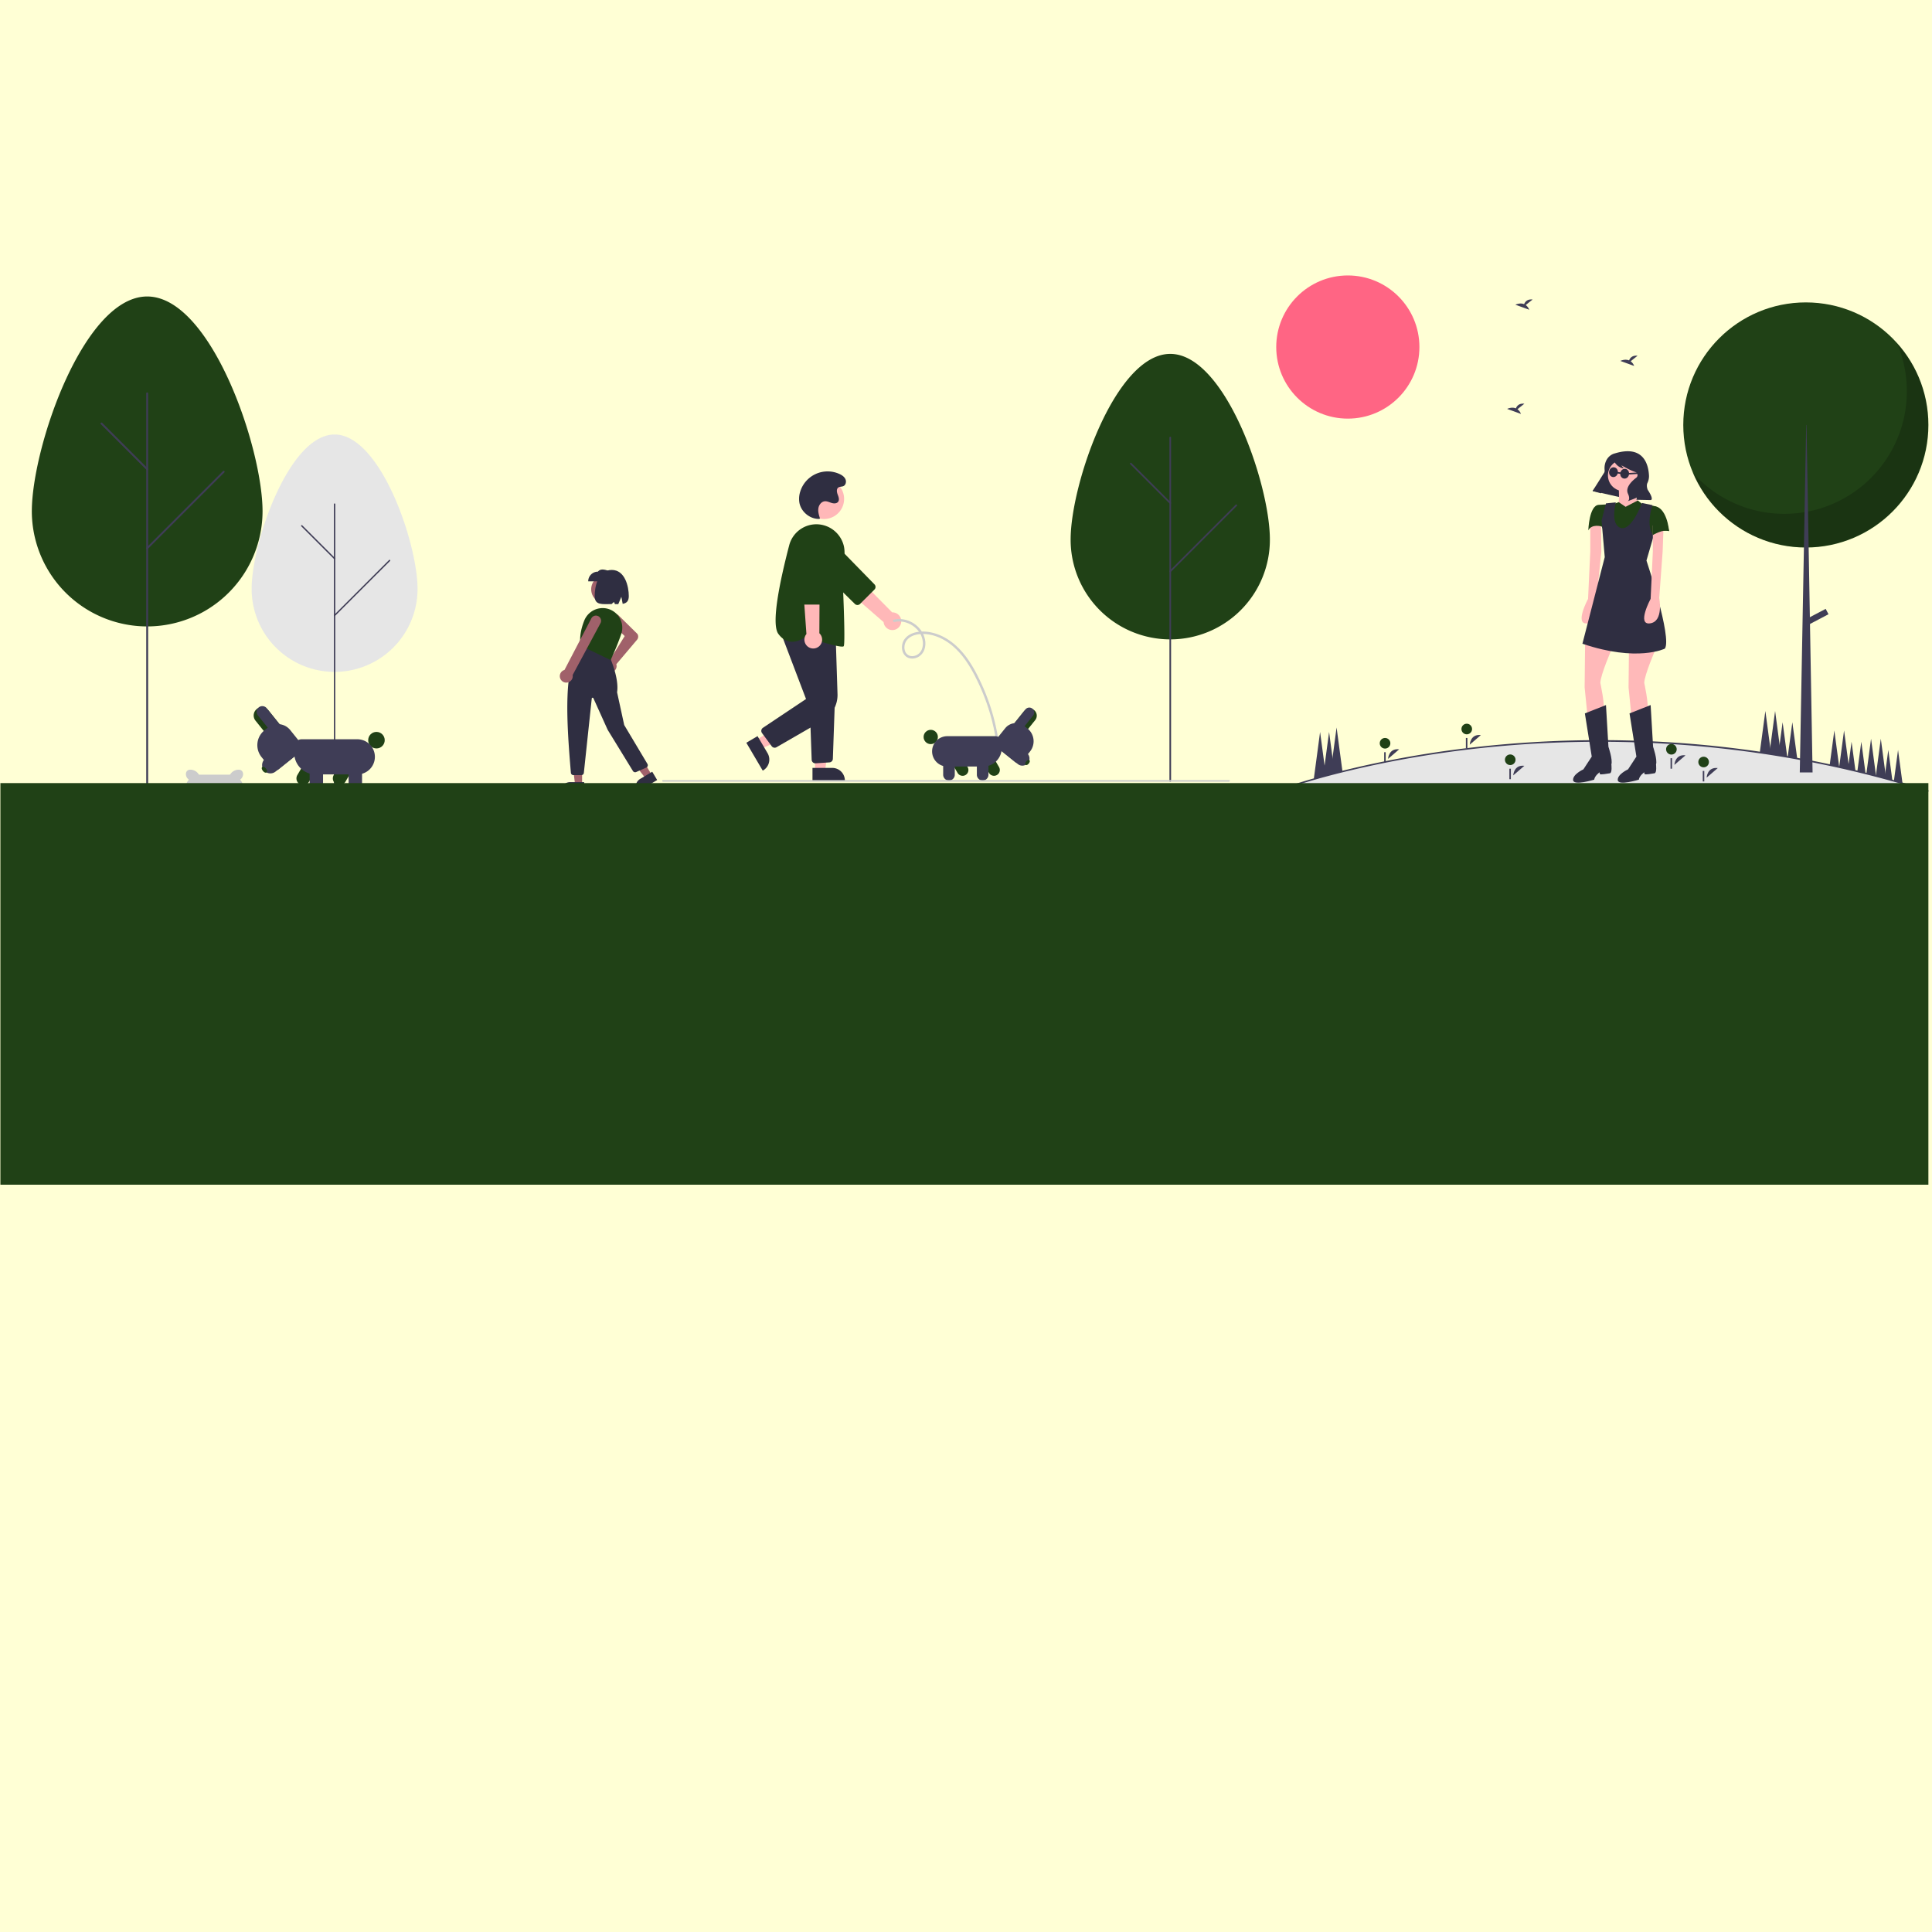 <svg xmlns="http://www.w3.org/2000/svg" xmlns:xlink="http://www.w3.org/1999/xlink" version="1.1" width="1000" height="1000" viewBox="0 0 1000 1000" xml:space="preserve">
<desc>Created with Fabric.js 3.5.0</desc>
<defs>
</defs>
<rect x="0" y="0" width="100%" height="100%" fill="#ffffd5"/>
<g transform="matrix(0.491 0 0 0.491 208.488 281.711)" id="877942">
<g style="" vector-effect="non-scaling-stroke">
		<g transform="matrix(1 0 0 1 -269.459 -87.129)">
<path style="stroke: none; stroke-width: 1; stroke-dasharray: none; stroke-linecap: butt; stroke-dashoffset: 0; stroke-linejoin: miter; stroke-miterlimit: 4; is-custom-font: none; font-file-url: none; fill: rgb(32,65,22); fill-rule: nonzero; opacity: 1;" transform=" translate(-330.541, -362.871)" d="M 208.927 415.337 c 0 -67.165 54.448 -226.546 121.614 -226.546 s 121.614 159.38 121.614 226.546 a 121.614 121.614 0 0 1 -243.227 0 Z" stroke-linecap="round"/>
</g>
		<g transform="matrix(1 0 0 1 -269.459 50.567)">
<path style="stroke: none; stroke-width: 1; stroke-dasharray: none; stroke-linecap: butt; stroke-dashoffset: 0; stroke-linejoin: miter; stroke-miterlimit: 4; is-custom-font: none; font-file-url: none; fill: rgb(63,61,86); fill-rule: nonzero; opacity: 1;" transform=" translate(-330.541, -500.567)" d="M 330.541 711.209 a 1 1 0 0 1 -1 -1 V 290.925 a 1 1 0 0 1 2 0 V 710.209 A 1 1 0 0 1 330.541 711.209 Z" stroke-linecap="round"/>
</g>
		<g transform="matrix(1 0 0 1 -293.528 -103.199)">
<path style="stroke: none; stroke-width: 1; stroke-dasharray: none; stroke-linecap: butt; stroke-dashoffset: 0; stroke-linejoin: miter; stroke-miterlimit: 4; is-custom-font: none; font-file-url: none; fill: rgb(63,61,86); fill-rule: nonzero; opacity: 1;" transform=" translate(-306.472, -346.801)" d="M 330.541 371.871 a 0.997 0.997 0 0 1 -0.707 -0.293 l -48.135 -48.134 a 1 1 0 1 1 1.414 -1.414 l 48.135 48.134 a 1 1 0 0 1 -0.707 1.707 Z" stroke-linecap="round"/>
</g>
		<g transform="matrix(1 0 0 1 -229.152 -36.107)">
<path style="stroke: none; stroke-width: 1; stroke-dasharray: none; stroke-linecap: butt; stroke-dashoffset: 0; stroke-linejoin: miter; stroke-miterlimit: 4; is-custom-font: none; font-file-url: none; fill: rgb(63,61,86); fill-rule: nonzero; opacity: 1;" transform=" translate(-370.848, -413.893)" d="M 330.541 455.201 a 1 1 0 0 1 -0.707 -1.707 l 80.61 -80.61 a 1 1 0 1 1 1.414 1.414 l -80.61 80.61 A 0.997 0.997 0 0 1 330.541 455.201 Z" stroke-linecap="round"/>
</g>
		<g transform="matrix(1 0 0 1 -71.896 9.381)">
<path style="stroke: none; stroke-width: 1; stroke-dasharray: none; stroke-linecap: butt; stroke-dashoffset: 0; stroke-linejoin: miter; stroke-miterlimit: 4; is-custom-font: none; font-file-url: none; fill: rgb(230,230,230); fill-rule: nonzero; opacity: 1;" transform=" translate(-528.104, -459.381)" d="M 440.656 497.082 c 0 -48.264 39.152 -162.791 87.448 -162.791 s 87.448 114.527 87.448 162.791 a 87.448 87.448 0 0 1 -174.896 0 Z" stroke-linecap="round"/>
</g>
		<g transform="matrix(1 0 0 1 -71.896 108.328)">
<path style="stroke: none; stroke-width: 1; stroke-dasharray: none; stroke-linecap: butt; stroke-dashoffset: 0; stroke-linejoin: miter; stroke-miterlimit: 4; is-custom-font: none; font-file-url: none; fill: rgb(63,61,86); fill-rule: nonzero; opacity: 1;" transform=" translate(-528.104, -558.328)" d="M 528.104 709.69 a 0.719 0.719 0 0 1 -0.719 -0.719 V 407.682 a 0.719 0.719 0 0 1 1.438 0 v 301.289 A 0.719 0.719 0 0 1 528.104 709.69 Z" stroke-linecap="round"/>
</g>
		<g transform="matrix(1 0 0 1 -89.202 -2.165)">
<path style="stroke: none; stroke-width: 1; stroke-dasharray: none; stroke-linecap: butt; stroke-dashoffset: 0; stroke-linejoin: miter; stroke-miterlimit: 4; is-custom-font: none; font-file-url: none; fill: rgb(63,61,86); fill-rule: nonzero; opacity: 1;" transform=" translate(-510.798, -447.835)" d="M 528.104 465.848 a 0.717 0.717 0 0 1 -0.508 -0.211 l -34.612 -34.588 a 0.719 0.719 0 0 1 1.017 -1.016 l 34.612 34.588 a 0.719 0.719 0 0 1 -0.508 1.227 Z" stroke-linecap="round"/>
</g>
		<g transform="matrix(1 0 0 1 -42.914 46.046)">
<path style="stroke: none; stroke-width: 1; stroke-dasharray: none; stroke-linecap: butt; stroke-dashoffset: 0; stroke-linejoin: miter; stroke-miterlimit: 4; is-custom-font: none; font-file-url: none; fill: rgb(63,61,86); fill-rule: nonzero; opacity: 1;" transform=" translate(-557.086, -496.046)" d="M 528.104 525.727 a 0.719 0.719 0 0 1 -0.508 -1.227 l 57.964 -57.925 a 0.719 0.719 0 0 1 1.017 1.016 l -57.964 57.925 A 0.717 0.717 0 0 1 528.104 525.727 Z" stroke-linecap="round"/>
</g>
		<g transform="matrix(1 0 0 1 -62.193 240.132)">
<path style="stroke: none; stroke-width: 1; stroke-dasharray: none; stroke-linecap: butt; stroke-dashoffset: 0; stroke-linejoin: miter; stroke-miterlimit: 4; is-custom-font: none; font-file-url: none; fill: rgb(32,65,22); fill-rule: nonzero; opacity: 1;" transform=" translate(-537.807, -690.132)" d="M 533.324 703.928 a 7.082 7.082 0 0 1 -6.101 -10.663 V 693.264 l 9.915 -16.928 l 12.226 7.161 l -9.915 16.928 A 7.089 7.089 0 0 1 533.324 703.928 Z" stroke-linecap="round"/>
</g>
		<g transform="matrix(1 0 0 1 -27.769 206.52)">
<circle style="stroke: none; stroke-width: 1; stroke-dasharray: none; stroke-linecap: butt; stroke-dashoffset: 0; stroke-linejoin: miter; stroke-miterlimit: 4; is-custom-font: none; font-file-url: none; fill: rgb(32,65,22); fill-rule: nonzero; opacity: 1;" cx="0" cy="0" r="8.719"/>
</g>
		<g transform="matrix(1 0 0 1 -100.555 240.132)">
<path style="stroke: none; stroke-width: 1; stroke-dasharray: none; stroke-linecap: butt; stroke-dashoffset: 0; stroke-linejoin: miter; stroke-miterlimit: 4; is-custom-font: none; font-file-url: none; fill: rgb(32,65,22); fill-rule: nonzero; opacity: 1;" transform=" translate(-499.445, -690.132)" d="M 494.962 703.928 a 7.082 7.082 0 0 1 -6.101 -10.664 l 9.915 -16.928 l 12.225 7.161 L 501.087 700.425 A 7.09 7.09 0 0 1 494.962 703.928 Z" stroke-linecap="round"/>
</g>
		<g transform="matrix(1 0 0 1 -71.93 224.085)">
<path style="stroke: none; stroke-width: 1; stroke-dasharray: none; stroke-linecap: butt; stroke-dashoffset: 0; stroke-linejoin: miter; stroke-miterlimit: 4; is-custom-font: none; font-file-url: none; fill: rgb(63,61,86); fill-rule: nonzero; opacity: 1;" transform=" translate(-528.069, -674.085)" d="M 552.047 692.613 H 508.115 a 22.576 22.576 0 0 1 -22.55 -22.55 v -6.674 a 7.84 7.84 0 0 1 7.831 -7.831 h 58.651 a 18.528 18.528 0 0 1 0 37.056 Z" stroke-linecap="round"/>
</g>
		<g transform="matrix(1 0 0 1 -50.035 246.341)">
<path style="stroke: none; stroke-width: 1; stroke-dasharray: none; stroke-linecap: butt; stroke-dashoffset: 0; stroke-linejoin: miter; stroke-miterlimit: 4; is-custom-font: none; font-file-url: none; fill: rgb(63,61,86); fill-rule: nonzero; opacity: 1;" transform=" translate(-549.965, -696.341)" d="M 549.965 709.692 a 7.092 7.092 0 0 1 -7.084 -7.084 V 682.991 h 14.168 v 19.618 A 7.092 7.092 0 0 1 549.965 709.692 Z" stroke-linecap="round"/>
</g>
		<g transform="matrix(1 0 0 1 -91.148 246.341)">
<path style="stroke: none; stroke-width: 1; stroke-dasharray: none; stroke-linecap: butt; stroke-dashoffset: 0; stroke-linejoin: miter; stroke-miterlimit: 4; is-custom-font: none; font-file-url: none; fill: rgb(63,61,86); fill-rule: nonzero; opacity: 1;" transform=" translate(-508.852, -696.341)" d="M 508.852 709.692 a 7.092 7.092 0 0 1 -7.084 -7.084 V 682.991 h 14.168 v 19.618 A 7.092 7.092 0 0 1 508.852 709.692 Z" stroke-linecap="round"/>
</g>
		<g transform="matrix(1 0 0 1 -142.294 187.753)">
<path style="stroke: none; stroke-width: 1; stroke-dasharray: none; stroke-linecap: butt; stroke-dashoffset: 0; stroke-linejoin: miter; stroke-miterlimit: 4; is-custom-font: none; font-file-url: none; fill: rgb(32,65,22); fill-rule: nonzero; opacity: 1;" transform=" translate(-457.706, -637.753)" d="M 472.623 642.837 l -13.596 10.919 l -14.332 -17.845 a 8.719 8.719 0 0 1 13.596 -10.919 Z" stroke-linecap="round"/>
</g>
		<g transform="matrix(1 0 0 1 -129.571 214.003)">
<path style="stroke: none; stroke-width: 1; stroke-dasharray: none; stroke-linecap: butt; stroke-dashoffset: 0; stroke-linejoin: miter; stroke-miterlimit: 4; is-custom-font: none; font-file-url: none; fill: rgb(63,61,86); fill-rule: nonzero; opacity: 1;" transform=" translate(-470.43, -664.003)" d="M 491.85 668.984 l -22.486 18.06 a 6.294 6.294 0 0 1 -8.839 -0.965 l -9.46 -11.778 a 20.044 20.044 0 0 1 3.073 -28.148 l 3.587 -2.881 a 16.812 16.812 0 0 1 23.608 2.577 l 11.482 14.296 A 6.294 6.294 0 0 1 491.85 668.984 Z" stroke-linecap="round"/>
</g>
		<g transform="matrix(1 0 0 1 -140.73 185.485)">
<path style="stroke: none; stroke-width: 1; stroke-dasharray: none; stroke-linecap: butt; stroke-dashoffset: 0; stroke-linejoin: miter; stroke-miterlimit: 4; is-custom-font: none; font-file-url: none; fill: rgb(63,61,86); fill-rule: nonzero; opacity: 1;" transform=" translate(-459.27, -635.485)" d="M 472.623 642.837 l -9.347 7.507 l -16.038 -19.969 a 5.994 5.994 0 0 1 9.347 -7.507 Z" stroke-linecap="round"/>
</g>
		<g transform="matrix(1 0 0 1 -128.922 223.894)">
<path style="stroke: none; stroke-width: 1; stroke-dasharray: none; stroke-linecap: butt; stroke-dashoffset: 0; stroke-linejoin: miter; stroke-miterlimit: 4; is-custom-font: none; font-file-url: none; fill: rgb(63,61,86); fill-rule: nonzero; opacity: 1;" transform=" translate(-471.078, -673.894)" d="M 490.48 669.842 L 465.838 689.634 a 8.719 8.719 0 0 1 -10.919 -13.596 l 24.642 -19.792 Z" stroke-linecap="round"/>
</g>
		<g transform="matrix(0.78 -0.626 0.626 0.78 -145.882 237.662)">
<ellipse style="stroke: none; stroke-width: 1; stroke-dasharray: none; stroke-linecap: butt; stroke-dashoffset: 0; stroke-linejoin: miter; stroke-miterlimit: 4; is-custom-font: none; font-file-url: none; fill: rgb(32,65,22); fill-rule: nonzero; opacity: 1;" cx="0" cy="0" rx="2.044" ry="3.678"/>
</g>
		<g transform="matrix(1 0 0 1 -221.074 248.13)">
<path style="stroke: none; stroke-width: 1; stroke-dasharray: none; stroke-linecap: butt; stroke-dashoffset: 0; stroke-linejoin: miter; stroke-miterlimit: 4; is-custom-font: none; font-file-url: none; fill: rgb(204,204,204); fill-rule: nonzero; opacity: 1;" transform=" translate(-378.926, -698.13)" d="M 386.495 698.13 a 10.5 10.5 0 0 1 -10.5 10.5 c -5.799 0 -6 -5.25 -1.5 -10.5 c -4.5 -3 -4.299 -10.5 1.5 -10.5 A 10.5 10.5 0 0 1 386.495 698.13 Z" stroke-linecap="round"/>
</g>
		<g transform="matrix(1 0 0 1 -175.936 248.13)">
<path style="stroke: none; stroke-width: 1; stroke-dasharray: none; stroke-linecap: butt; stroke-dashoffset: 0; stroke-linejoin: miter; stroke-miterlimit: 4; is-custom-font: none; font-file-url: none; fill: rgb(204,204,204); fill-rule: nonzero; opacity: 1;" transform=" translate(-424.064, -698.13)" d="M 416.495 698.13 a 10.5 10.5 0 0 0 10.5 10.5 c 5.799 0 6 -5.25 1.5 -10.5 c 4.5 -3 4.299 -10.5 -1.5 -10.5 A 10.5 10.5 0 0 0 416.495 698.13 Z" stroke-linecap="round"/>
</g>
		<g transform="matrix(1 0 0 1 -198.505 248.13)">
<rect style="stroke: none; stroke-width: 1; stroke-dasharray: none; stroke-linecap: butt; stroke-dashoffset: 0; stroke-linejoin: miter; stroke-miterlimit: 4; is-custom-font: none; font-file-url: none; fill: rgb(204,204,204); fill-rule: nonzero; opacity: 1;" x="-21" y="-5.25" rx="0" ry="0" width="42" height="10.5"/>
</g>
		<g transform="matrix(1 0 0 1 17.073 259.63)">
<path style="stroke: none; stroke-width: 1; stroke-dasharray: none; stroke-linecap: butt; stroke-dashoffset: 0; stroke-linejoin: miter; stroke-miterlimit: 4; is-custom-font: none; font-file-url: none; fill: rgb(63,61,86); fill-rule: nonzero; opacity: 1;" transform=" translate(-617.073, -709.63)" d="M 990.073 710.63 h -746 a 1 1 0 1 1 0 -2 h 746 a 1 1 0 0 1 0 2 Z" stroke-linecap="round"/>
</g>
		<g transform="matrix(1 0 0 1 213.399 47.471)">
<circle style="stroke: none; stroke-width: 1; stroke-dasharray: none; stroke-linecap: butt; stroke-dashoffset: 0; stroke-linejoin: miter; stroke-miterlimit: 4; is-custom-font: none; font-file-url: none; fill: rgb(160,97,106); fill-rule: nonzero; opacity: 1;" cx="0" cy="0" r="14.8"/>
</g>
		<g transform="matrix(1 0 0 1 230.132 104.244)">
<path style="stroke: none; stroke-width: 1; stroke-dasharray: none; stroke-linecap: butt; stroke-dashoffset: 0; stroke-linejoin: miter; stroke-miterlimit: 4; is-custom-font: none; font-file-url: none; fill: rgb(160,97,106); fill-rule: nonzero; opacity: 1;" transform=" translate(-830.132, -554.244)" d="M 812.442 580.44 a 6.63 6.63 0 0 1 5.015 -8.527 a 6.308 6.308 0 0 1 0.879 -0.108 l 15.59 -25.021 l -14.24 -13.538 a 5.684 5.684 0 1 1 7.906 -8.167 l 19.662 19.387 l 0.04 0.048 a 5.149 5.149 0 0 1 -0.358 6.137 L 825.091 576.486 a 6.208 6.208 0 0 1 0.163 0.63 a 6.63 6.63 0 0 1 -5.95 7.904 q -0.282 0.025 -0.562 0.025 A 6.65 6.65 0 0 1 812.442 580.44 Z" stroke-linecap="round"/>
</g>
		<g transform="matrix(1 0 0 1 183.573 239.201)">
<polygon style="stroke: none; stroke-width: 1; stroke-dasharray: none; stroke-linecap: butt; stroke-dashoffset: 0; stroke-linejoin: miter; stroke-miterlimit: 4; is-custom-font: none; font-file-url: none; fill: rgb(160,97,106); fill-rule: nonzero; opacity: 1;" points="5.45,14.248 -1.938,14.248 -5.452,-14.248 5.452,-14.246 5.45,14.248 "/>
</g>
		<g transform="matrix(1 0 0 1 178.997 255.823)">
<path style="stroke: none; stroke-width: 1; stroke-dasharray: none; stroke-linecap: butt; stroke-dashoffset: 0; stroke-linejoin: miter; stroke-miterlimit: 4; is-custom-font: none; font-file-url: none; fill: rgb(47,46,65); fill-rule: nonzero; opacity: 1;" transform=" translate(-778.997, -705.823)" d="M 791.208 710.911 L 766.785 710.91 v -0.603 a 9.573 9.573 0 0 1 9.573 -9.573 l 14.85 0.001 Z" stroke-linecap="round"/>
</g>
		<g transform="matrix(1 0 0 1 250.477 232.882)">
<polygon style="stroke: none; stroke-width: 1; stroke-dasharray: none; stroke-linecap: butt; stroke-dashoffset: 0; stroke-linejoin: miter; stroke-miterlimit: 4; is-custom-font: none; font-file-url: none; fill: rgb(160,97,106); fill-rule: nonzero; opacity: 1;" points="11.973,10.351 5.625,14.132 -11.973,-8.553 -2.604,-14.132 11.973,10.351 "/>
</g>
		<g transform="matrix(1 0 0 1 256.825 250.404)">
<path style="stroke: none; stroke-width: 1; stroke-dasharray: none; stroke-linecap: butt; stroke-dashoffset: 0; stroke-linejoin: miter; stroke-miterlimit: 4; is-custom-font: none; font-file-url: none; fill: rgb(47,46,65); fill-rule: nonzero; opacity: 1;" transform=" translate(-856.825, -700.404)" d="M 847.161 711.023 l -0.308 -0.518 a 9.573 9.573 0 0 1 3.328 -13.123 l 12.76 -7.597 l 5.205 8.743 Z" stroke-linecap="round"/>
</g>
		<g transform="matrix(1 0 0 1 215.846 174.811)">
<path style="stroke: none; stroke-width: 1; stroke-dasharray: none; stroke-linecap: butt; stroke-dashoffset: 0; stroke-linejoin: miter; stroke-miterlimit: 4; is-custom-font: none; font-file-url: none; fill: rgb(47,46,65); fill-rule: nonzero; opacity: 1;" transform=" translate(-815.846, -624.811)" d="M 777.19 690.9 c -4.949 -58.273 -7.893 -112.408 10.198 -134.491 l 0.14 -0.171 L 817.973 568.416 l 0.05 0.109 c 0.103 0.224 10.228 22.496 7.866 37.477 l 7.51 34.545 l 24.486 41 a 2.712 2.712 0 0 1 -1.236 3.873 l -10.641 4.682 a 2.724 2.724 0 0 1 -3.404 -1.064 l -26.636 -43.434 l -15.045 -33.314 a 0.904 0.904 0 0 0 -1.723 0.277 L 790.861 690.959 a 2.707 2.707 0 0 1 -2.696 2.425 h -8.272 A 2.73 2.73 0 0 1 777.19 690.9 Z" stroke-linecap="round"/>
</g>
		<g transform="matrix(1 0 0 1 209.15 94.672)">
<path style="stroke: none; stroke-width: 1; stroke-dasharray: none; stroke-linecap: butt; stroke-dashoffset: 0; stroke-linejoin: miter; stroke-miterlimit: 4; is-custom-font: none; font-file-url: none; fill: rgb(32,65,22); fill-rule: nonzero; opacity: 1;" transform=" translate(-809.15, -544.672)" d="M 787.49 556.87 l -0.145 -0.069 l -0.023 -0.159 c -1.137 -7.96 0.209 -16.804 4.001 -26.287 a 20.871 20.871 0 0 1 24.225 -12.499 h 0 a 20.846 20.846 0 0 1 13.293 10.222 a 20.621 20.621 0 0 1 1.43 16.526 c -4.781 13.98 -10.982 27.06 -11.045 27.191 l -0.13 0.273 Z" stroke-linecap="round"/>
</g>
		<g transform="matrix(1 0 0 1 187.272 110.538)">
<path style="stroke: none; stroke-width: 1; stroke-dasharray: none; stroke-linecap: butt; stroke-dashoffset: 0; stroke-linejoin: miter; stroke-miterlimit: 4; is-custom-font: none; font-file-url: none; fill: rgb(160,97,106); fill-rule: nonzero; opacity: 1;" transform=" translate(-787.272, -560.538)" d="M 765.583 589.883 a 6.769 6.769 0 0 1 4.853 -7.383 l 28.47 -54.658 a 5.455 5.455 0 1 1 9.283 5.731 L 779.046 587.85 a 6.569 6.569 0 0 1 0.108 1 a 6.813 6.813 0 0 1 -6.905 6.997 h 0 a 6.82 6.82 0 0 1 -5.229 -2.561 A 6.736 6.736 0 0 1 765.583 589.883 Z" stroke-linecap="round"/>
</g>
		<g transform="matrix(1 0 0 1 207.204 32.87)">
<path style="stroke: none; stroke-width: 1; stroke-dasharray: none; stroke-linecap: butt; stroke-dashoffset: 0; stroke-linejoin: miter; stroke-miterlimit: 4; is-custom-font: none; font-file-url: none; fill: rgb(47,46,65); fill-rule: nonzero; opacity: 1;" transform=" translate(-807.204, -482.87)" d="M 795.454 489.111 h 23.5 v -10.244 c -5.158 -2.049 -10.206 -3.792 -13.257 0 a 10.244 10.244 0 0 0 -10.244 10.244 Z" stroke-linecap="round"/>
</g>
		<g transform="matrix(1 0 0 1 220.256 45.088)">
<path style="stroke: none; stroke-width: 1; stroke-dasharray: none; stroke-linecap: butt; stroke-dashoffset: 0; stroke-linejoin: miter; stroke-miterlimit: 4; is-custom-font: none; font-file-url: none; fill: rgb(47,46,65); fill-rule: nonzero; opacity: 1;" transform=" translate(-820.256, -495.088)" d="M 820.256 477.059 c 14.049 0 17.981 17.61 17.981 27.545 c 0 5.54 -2.506 7.522 -6.443 8.193 l -1.391 -7.416 l -3.257 7.735 c -1.106 0.006 -2.268 -0.016 -3.472 -0.038 L 822.57 510.803 l -2.462 2.233 c -9.862 0.015 -17.833 1.452 -17.833 -8.433 C 802.275 494.669 805.723 477.059 820.256 477.059 Z" stroke-linecap="round"/>
</g>
</g>
</g>
<g transform="matrix(0.388 0 0 0.388 829.347 276.231)" id="439319">
<g style="" vector-effect="non-scaling-stroke">
		<g transform="matrix(1 0 0 1 -354.471 294.023)">
<polygon style="stroke: none; stroke-width: 1; stroke-dasharray: none; stroke-linecap: butt; stroke-dashoffset: 0; stroke-linejoin: miter; stroke-miterlimit: 4; is-custom-font: none; font-file-url: none; fill: rgb(63,61,86); fill-rule: nonzero; opacity: 1;" points="0,-35.5 -9.5,35.5 9.5,35.5 0,-35.5 "/>
</g>
		<g transform="matrix(1 0 0 1 -364.471 300.023)">
<polygon style="stroke: none; stroke-width: 1; stroke-dasharray: none; stroke-linecap: butt; stroke-dashoffset: 0; stroke-linejoin: miter; stroke-miterlimit: 4; is-custom-font: none; font-file-url: none; fill: rgb(63,61,86); fill-rule: nonzero; opacity: 1;" points="0,-35.5 -9.5,35.5 9.5,35.5 0,-35.5 "/>
</g>
		<g transform="matrix(1 0 0 1 -376.471 300.023)">
<polygon style="stroke: none; stroke-width: 1; stroke-dasharray: none; stroke-linecap: butt; stroke-dashoffset: 0; stroke-linejoin: miter; stroke-miterlimit: 4; is-custom-font: none; font-file-url: none; fill: rgb(63,61,86); fill-rule: nonzero; opacity: 1;" points="0,-35.5 -9.5,35.5 9.5,35.5 0,-35.5 "/>
</g>
		<g transform="matrix(1 0 0 1 217.529 272.023)">
<polygon style="stroke: none; stroke-width: 1; stroke-dasharray: none; stroke-linecap: butt; stroke-dashoffset: 0; stroke-linejoin: miter; stroke-miterlimit: 4; is-custom-font: none; font-file-url: none; fill: rgb(63,61,86); fill-rule: nonzero; opacity: 1;" points="0,-35.5 -9.5,35.5 9.5,35.5 0,-35.5 "/>
</g>
		<g transform="matrix(1 0 0 1 230.529 272.023)">
<polygon style="stroke: none; stroke-width: 1; stroke-dasharray: none; stroke-linecap: butt; stroke-dashoffset: 0; stroke-linejoin: miter; stroke-miterlimit: 4; is-custom-font: none; font-file-url: none; fill: rgb(63,61,86); fill-rule: nonzero; opacity: 1;" points="0,-35.5 -9.5,35.5 9.5,35.5 0,-35.5 "/>
</g>
		<g transform="matrix(1 0 0 1 240.529 287.023)">
<polygon style="stroke: none; stroke-width: 1; stroke-dasharray: none; stroke-linecap: butt; stroke-dashoffset: 0; stroke-linejoin: miter; stroke-miterlimit: 4; is-custom-font: none; font-file-url: none; fill: rgb(63,61,86); fill-rule: nonzero; opacity: 1;" points="0,-35.5 -9.5,35.5 9.5,35.5 0,-35.5 "/>
</g>
		<g transform="matrix(1 0 0 1 253.529 287.023)">
<polygon style="stroke: none; stroke-width: 1; stroke-dasharray: none; stroke-linecap: butt; stroke-dashoffset: 0; stroke-linejoin: miter; stroke-miterlimit: 4; is-custom-font: none; font-file-url: none; fill: rgb(63,61,86); fill-rule: nonzero; opacity: 1;" points="0,-35.5 -9.5,35.5 9.5,35.5 0,-35.5 "/>
</g>
		<g transform="matrix(1 0 0 1 309.529 298.023)">
<polygon style="stroke: none; stroke-width: 1; stroke-dasharray: none; stroke-linecap: butt; stroke-dashoffset: 0; stroke-linejoin: miter; stroke-miterlimit: 4; is-custom-font: none; font-file-url: none; fill: rgb(63,61,86); fill-rule: nonzero; opacity: 1;" points="0,-35.5 -9.5,35.5 9.5,35.5 0,-35.5 "/>
</g>
		<g transform="matrix(1 0 0 1 322.529 298.023)">
<polygon style="stroke: none; stroke-width: 1; stroke-dasharray: none; stroke-linecap: butt; stroke-dashoffset: 0; stroke-linejoin: miter; stroke-miterlimit: 4; is-custom-font: none; font-file-url: none; fill: rgb(63,61,86); fill-rule: nonzero; opacity: 1;" points="0,-35.5 -9.5,35.5 9.5,35.5 0,-35.5 "/>
</g>
		<g transform="matrix(1 0 0 1 332.529 307.523)">
<polygon style="stroke: none; stroke-width: 1; stroke-dasharray: none; stroke-linecap: butt; stroke-dashoffset: 0; stroke-linejoin: miter; stroke-miterlimit: 4; is-custom-font: none; font-file-url: none; fill: rgb(63,61,86); fill-rule: nonzero; opacity: 1;" points="8.03,30 -8.03,30 -7.49,26 -4.11,0.74 -4,-0.13 0,-30 4.38,2.75 6.5,18.58 8.03,30 "/>
</g>
		<g transform="matrix(1 0 0 1 345.529 307.523)">
<polygon style="stroke: none; stroke-width: 1; stroke-dasharray: none; stroke-linecap: butt; stroke-dashoffset: 0; stroke-linejoin: miter; stroke-miterlimit: 4; is-custom-font: none; font-file-url: none; fill: rgb(63,61,86); fill-rule: nonzero; opacity: 1;" points="8.03,30 -8.03,30 -6.5,18.58 -4.51,3.74 0,-30 4.82,6.04 4.82,6.05 6.23,16.58 8.03,30 "/>
</g>
		<g transform="matrix(1 0 0 1 358.529 305.523)">
<polygon style="stroke: none; stroke-width: 1; stroke-dasharray: none; stroke-linecap: butt; stroke-dashoffset: 0; stroke-linejoin: miter; stroke-miterlimit: 4; is-custom-font: none; font-file-url: none; fill: rgb(63,61,86); fill-rule: nonzero; opacity: 1;" points="8.56,32 -8.56,32 -6.77,18.58 -5.45,8.73 0,-32 5.84,11.62 6.5,16.58 8.56,32 "/>
</g>
		<g transform="matrix(1 0 0 1 371.529 305.523)">
<polygon style="stroke: none; stroke-width: 1; stroke-dasharray: none; stroke-linecap: butt; stroke-dashoffset: 0; stroke-linejoin: miter; stroke-miterlimit: 4; is-custom-font: none; font-file-url: none; fill: rgb(63,61,86); fill-rule: nonzero; opacity: 1;" points="8.56,32 -8.56,32 -6.5,16.58 -5.88,11.95 0,-32 6,12.87 6.32,15.21 8.56,32 "/>
</g>
		<g transform="matrix(1 0 0 1 381.529 313.023)">
<polygon style="stroke: none; stroke-width: 1; stroke-dasharray: none; stroke-linecap: butt; stroke-dashoffset: 0; stroke-linejoin: miter; stroke-miterlimit: 4; is-custom-font: none; font-file-url: none; fill: rgb(63,61,86); fill-rule: nonzero; opacity: 1;" points="6.56,24.5 -6.56,24.5 -4.29,7.55 -4,5.37 0,-24.5 4.61,9.99 6.5,24.08 6.56,24.5 "/>
</g>
		<g transform="matrix(1 0 0 1 394.529 313.023)">
<polygon style="stroke: none; stroke-width: 1; stroke-dasharray: none; stroke-linecap: butt; stroke-dashoffset: 0; stroke-linejoin: miter; stroke-miterlimit: 4; is-custom-font: none; font-file-url: none; fill: rgb(63,61,86); fill-rule: nonzero; opacity: 1;" points="6.56,24.5 -6.56,24.5 -6.5,24.08 -4.75,11 0,-24.5 5.13,13.81 6.56,24.5 "/>
</g>
		<g transform="matrix(1 0 0 1 -339.471 -248.977)">
<circle style="stroke: none; stroke-width: 1; stroke-dasharray: none; stroke-linecap: butt; stroke-dashoffset: 0; stroke-linejoin: miter; stroke-miterlimit: 4; is-custom-font: none; font-file-url: none; fill: rgb(255,101,132); fill-rule: nonzero; opacity: 1;" cx="0" cy="0" r="95.5"/>
</g>
		<g transform="matrix(1 0 0 1 0.029 309.97)">
<path style="stroke: none; stroke-width: 1; stroke-dasharray: none; stroke-linecap: butt; stroke-dashoffset: 0; stroke-linejoin: miter; stroke-miterlimit: 4; is-custom-font: none; font-file-url: none; fill: rgb(230,230,230); fill-rule: nonzero; opacity: 1;" transform=" translate(-600.029, -759.97)" d="M 1035.029 793.523 h -870 s 176.64 -67.87 436.81 -67.1 c 1.46 0 2.92 0.01 4.38 0.02 q 7.785 0.045 15.66 0.17 q 6.165 0.105 12.38 0.26 c 1.79 0.04 3.58 0.09 5.38 0.14 c 0.72 0.02 1.43 0.04 2.14 0.06 c 1.65 0.05 3.31 0.1 4.98 0.16 c 3.13 0.1 6.27 0.22 9.42 0.34 q 4.14 0.165 8.32 0.36 c 1.06 0.04 2.14 0.09 3.21 0.15 q 7.575 0.345 15.21 0.8 c 1.18 0.07 2.36 0.14 3.55 0.21 c 1.63 0.09 3.27 0.2 4.9 0.3 q 3.24 0.21 6.48 0.43 c 2.81 0.19 5.61 0.39 8.42 0.6 q 8.82 0.645 17.74 1.42 c 4.42 0.37 8.85 0.78 13.3 1.2 q 2.835 0.27 5.69 0.56 q 4.365 0.42 8.75 0.89 c 1.86 0.2 3.73 0.4 5.59 0.6 c 2.25 0.24 4.49 0.49 6.74 0.75 c 2.24 0.26 4.5 0.52 6.75 0.79 q 3.39 0.405 6.78 0.82 c 2.27 0.28 4.53 0.56 6.8 0.86 c 2.24 0.28 4.48 0.58 6.73 0.88 q 14.37 1.905 28.95 4.15 c 1.86 0.28 3.74 0.57 5.61 0.87 q 2.895 0.45 5.81 0.93 q 4.05 0.645 8.13 1.34 c 2.33 0.39 4.66 0.78 7 1.19 c 2.11 0.36 4.24 0.73 6.36 1.11 q 0.33 0.06 0.66 0.12 c 2.34 0.41 4.69 0.84 7.03 1.27 c 2.35 0.43 4.71 0.87 7.06 1.31 q 3.54 0.66 7.08 1.35 c 2.37 0.46 4.73 0.92 7.1 1.39 c 1.85 0.37 3.69 0.74 5.54 1.11 c 0.92 0.19 1.84 0.37 2.76 0.56 q 2.97 0.615 5.96 1.24 q 3.57 0.75 7.15 1.51 c 0.27 0.06 0.53 0.12 0.8 0.17 q 5.55 1.2 11.11 2.44 c 0.5 0.11 1.01 0.23 1.52 0.34 q 2.91 0.645 5.82 1.32 c 1.94 0.45 3.88 0.89 5.83 1.35 a 2.048 2.048 0 0 1 0.24 0.05 c 2.75 0.64 5.49 1.29 8.25 1.96 q 2.055 0.48 4.11 0.99 c 1.88 0.45 3.75 0.91 5.63 1.38 c 1.23 0.31 2.46 0.62 3.7 0.93 c 0.91 0.21 1.82 0.44 2.73 0.68 q 2.88 0.705 5.77 1.46 q 2.685 0.69 5.37 1.39 a 0.834 0.834 0 0 1 0.15 0.04 c 0.43 0.11 0.85 0.22 1.28 0.33 c 1.31 0.34 2.62 0.69 3.94 1.04 c 1.35 0.36 2.71 0.72 4.07 1.09 c 1.19 0.32 2.39 0.64 3.58 0.97 a 0.296 0.296 0 0 1 0.1 0.02 c 0.17 0.04 0.34 0.09 0.51 0.14 c 1.38 0.37 2.76 0.74 4.14 1.13 c 1.38 0.38 2.76 0.76 4.15 1.15 c 0.14 0.03 0.28 0.07 0.42 0.11 q 1.605 0.435 3.21 0.9 s 0 -0.01 0.01 0 c 0.61 0.16 1.22 0.34 1.83 0.51 q 2.445 0.69 4.89 1.39 c 1.05 0.3 2.11 0.6 3.16 0.91 c 2.93 0.85 5.87 1.7 8.81 2.57 s 5.89 1.75 8.83 2.64 c 1.77 0.53 3.53 1.07 5.3 1.62 q 2.49 0.75 4.98 1.53 C 1030.059 791.963 1032.549 792.733 1035.029 793.523 Z" stroke-linecap="round"/>
</g>
		<g transform="matrix(1 0 0 1 0 309.946)">
<path style="stroke: none; stroke-width: 1; stroke-dasharray: none; stroke-linecap: butt; stroke-dashoffset: 0; stroke-linejoin: miter; stroke-miterlimit: 4; is-custom-font: none; font-file-url: none; fill: rgb(63,61,86); fill-rule: nonzero; opacity: 1;" transform=" translate(-600, -759.946)" d="M 1034.727 794.477 C 788.494 716.529 565.218 720.682 421.272 737.892 C 265.325 756.536 166.368 794.08 165.387 794.457 l -0.718 -1.867 c 0.984 -0.378 100.173 -38.011 256.365 -56.685 a 1486.92 1486.92 0 0 1 276.89 -7.083 a 1444.325 1444.325 0 0 1 337.405 63.748 Z" stroke-linecap="round"/>
</g>
		<g transform="matrix(1 0 0 1 271.529 -145.026)">
<circle style="stroke: none; stroke-width: 1; stroke-dasharray: none; stroke-linecap: butt; stroke-dashoffset: 0; stroke-linejoin: miter; stroke-miterlimit: 4; is-custom-font: none; font-file-url: none; fill: rgb(32,65,22); fill-rule: nonzero; opacity: 1;" cx="0" cy="0" r="163.5"/>
</g>
		<g transform="matrix(1 0 0 1 277.647 -118.086)">
<path style="stroke: none; stroke-width: 1; stroke-dasharray: none; stroke-linecap: butt; stroke-dashoffset: 0; stroke-linejoin: miter; stroke-miterlimit: 4; is-custom-font: none; font-file-url: none; fill: rgb(0,0,0); fill-rule: nonzero; opacity: 0.2;" transform=" translate(-877.646, -331.914)" d="M 993.15 195.769 A 163.513 163.513 0 0 1 720.711 368.812 A 163.514 163.514 0 1 0 993.15 195.769 Z" stroke-linecap="round"/>
</g>
		<g transform="matrix(1 0 0 1 271.978 86.749)">
<polygon style="stroke: none; stroke-width: 1; stroke-dasharray: none; stroke-linecap: butt; stroke-dashoffset: 0; stroke-linejoin: miter; stroke-miterlimit: 4; is-custom-font: none; font-file-url: none; fill: rgb(63,61,86); fill-rule: nonzero; opacity: 1;" points="0,-231.774 0.449,-231.774 8.534,231.774 -8.534,231.774 0,-231.774 "/>
</g>
		<g transform="matrix(0.466 0.885 -0.885 0.466 286.351 111.004)">
<rect style="stroke: none; stroke-width: 1; stroke-dasharray: none; stroke-linecap: butt; stroke-dashoffset: 0; stroke-linejoin: miter; stroke-miterlimit: 4; is-custom-font: none; font-file-url: none; fill: rgb(63,61,86); fill-rule: nonzero; opacity: 1;" x="-4.043" y="-15.272" rx="0" ry="0" width="8.085" height="30.544"/>
</g>
		<g transform="matrix(1 0 0 1 21.888 -73.423)">
<polygon style="stroke: none; stroke-width: 1; stroke-dasharray: none; stroke-linecap: butt; stroke-dashoffset: 0; stroke-linejoin: miter; stroke-miterlimit: 4; is-custom-font: none; font-file-url: none; fill: rgb(47,46,65); fill-rule: nonzero; opacity: 1;" points="-34.763,16.447 14.113,27.632 34.763,-11.316 -7.029,-27.632 -34.763,16.447 "/>
</g>
		<g transform="matrix(1 0 0 1 -5.237 196.219)">
<path style="stroke: none; stroke-width: 1; stroke-dasharray: none; stroke-linecap: butt; stroke-dashoffset: 0; stroke-linejoin: miter; stroke-miterlimit: 4; is-custom-font: none; font-file-url: none; fill: rgb(255,185,185); fill-rule: nonzero; opacity: 1;" transform=" translate(-594.763, -646.219)" d="M 613.093 602.687 s -15.711 36.004 -15.711 46.478 c 0 0 6.219 28.476 4.255 36.331 l -6.874 14.729 l -14.402 -5.892 l -3.928 -39.277 l 0.655 -62.844 Z" stroke-linecap="round"/>
</g>
		<g transform="matrix(1 0 0 1 35.169 -42.063)">
<path style="stroke: none; stroke-width: 1; stroke-dasharray: none; stroke-linecap: butt; stroke-dashoffset: 0; stroke-linejoin: miter; stroke-miterlimit: 4; is-custom-font: none; font-file-url: none; fill: rgb(255,185,185); fill-rule: nonzero; opacity: 1;" transform=" translate(-635.169, -407.937)" d="M 621.93 387.317 s 1.309 21.602 -1.309 28.149 s 9.819 18.984 9.819 18.984 l 19.639 -25.53 s -13.092 -13.092 -9.819 -27.494 Z" stroke-linecap="round"/>
</g>
		<g transform="matrix(1 0 0 1 -14.464 53.09)">
<path style="stroke: none; stroke-width: 1; stroke-dasharray: none; stroke-linecap: butt; stroke-dashoffset: 0; stroke-linejoin: miter; stroke-miterlimit: 4; is-custom-font: none; font-file-url: none; fill: rgb(255,185,185); fill-rule: nonzero; opacity: 1;" transform=" translate(-585.536, -503.09)" d="M 583.962 439.032 v 34.695 l -2.946 63.171 s -18.984 35.35 -0.655 32.731 s 12.11 -33.713 12.11 -33.713 l 6.219 -61.862 l -0.327 -37.641 Z" stroke-linecap="round"/>
</g>
		<g transform="matrix(1 0 0 1 -13.23 280.366)">
<path style="stroke: none; stroke-width: 1; stroke-dasharray: none; stroke-linecap: butt; stroke-dashoffset: 0; stroke-linejoin: miter; stroke-miterlimit: 4; is-custom-font: none; font-file-url: none; fill: rgb(47,46,65); fill-rule: nonzero; opacity: 1;" transform=" translate(-586.77, -730.366)" d="M 576.761 689.752 L 604.91 678.623 l 3.273 55.643 s 5.892 17.02 3.928 23.566 c 0 0 1.309 11.129 -1.964 11.783 s -12.438 1.964 -13.092 1.309 s -0.655 -2.618 -0.655 -2.618 s -6.546 4.582 -7.201 9.819 c 0 0 -27.494 8.51 -28.149 0.655 s 13.747 -14.402 13.747 -14.402 l 11.129 -17.02 Z" stroke-linecap="round"/>
</g>
		<g transform="matrix(1 0 0 1 53.352 196.219)">
<path style="stroke: none; stroke-width: 1; stroke-dasharray: none; stroke-linecap: butt; stroke-dashoffset: 0; stroke-linejoin: miter; stroke-miterlimit: 4; is-custom-font: none; font-file-url: none; fill: rgb(255,185,185); fill-rule: nonzero; opacity: 1;" transform=" translate(-653.352, -646.219)" d="M 671.681 602.687 s -15.711 36.004 -15.711 46.478 c 0 0 6.219 28.476 4.255 36.331 l -6.874 14.729 l -14.402 -5.892 l -3.928 -39.277 l 0.655 -62.844 Z" stroke-linecap="round"/>
</g>
		<g transform="matrix(1 0 0 1 46.34 280.366)">
<path style="stroke: none; stroke-width: 1; stroke-dasharray: none; stroke-linecap: butt; stroke-dashoffset: 0; stroke-linejoin: miter; stroke-miterlimit: 4; is-custom-font: none; font-file-url: none; fill: rgb(47,46,65); fill-rule: nonzero; opacity: 1;" transform=" translate(-646.341, -730.366)" d="M 636.332 689.752 L 664.48 678.623 l 3.273 55.643 s 5.892 17.02 3.928 23.566 c 0 0 1.309 11.129 -1.964 11.783 s -12.438 1.964 -13.092 1.309 s -0.655 -2.618 -0.655 -2.618 s -6.546 4.582 -7.201 9.819 c 0 0 -27.494 8.51 -28.149 0.655 s 13.747 -14.402 13.747 -14.402 l 11.129 -17.02 Z" stroke-linecap="round"/>
</g>
		<g transform="matrix(1 0 0 1 28.476 -77.739)">
<circle style="stroke: none; stroke-width: 1; stroke-dasharray: none; stroke-linecap: butt; stroke-dashoffset: 0; stroke-linejoin: miter; stroke-miterlimit: 4; is-custom-font: none; font-file-url: none; fill: rgb(255,185,185); fill-rule: nonzero; opacity: 1;" cx="0" cy="0" r="20.948"/>
</g>
		<g transform="matrix(1 0 0 1 35.186 -10.279)">
<path style="stroke: none; stroke-width: 1; stroke-dasharray: none; stroke-linecap: butt; stroke-dashoffset: 0; stroke-linejoin: miter; stroke-miterlimit: 4; is-custom-font: none; font-file-url: none; fill: rgb(32,65,22); fill-rule: nonzero; opacity: 1;" transform=" translate(-635.186, -439.721)" d="M 631.095 414.156 l 16.256 -8.442 l 7.311 5.823 s 17.675 -0.655 24.221 7.201 S 689.029 446.56 689.029 446.56 s -21.602 -4.582 -18.984 13.747 l -3.928 -10.474 l -3.6 8.837 l -43.86 15.056 l -19.639 -33.386 s -13.092 -3.928 -17.675 5.237 c 0 0 0.982 -33.058 13.747 -34.04 c 8.585 -0.66 15.056 -0.655 15.056 -0.655 l 7.201 -1.309 l 4.611 -1.637 Z" stroke-linecap="round"/>
</g>
		<g transform="matrix(1 0 0 1 29.358 59.056)">
<path style="stroke: none; stroke-width: 1; stroke-dasharray: none; stroke-linecap: butt; stroke-dashoffset: 0; stroke-linejoin: miter; stroke-miterlimit: 4; is-custom-font: none; font-file-url: none; fill: rgb(47,46,65); fill-rule: nonzero; opacity: 1;" transform=" translate(-629.358, -509.056)" d="M 667 412 s -10.014 27.98 1.588 40.598 L 658.916 485.837 S 693.284 588.94 683.464 603.342 c 0 0 -36.659 18.329 -109.976 -6.546 L 603.273 481.255 l -4.255 -48.769 l 5.892 -22.912 l 13.092 -1.309 s -7.855 29.458 6.546 34.04 S 653 409 653 409 Z" stroke-linecap="round"/>
</g>
		<g transform="matrix(1 0 0 1 68.837 53.09)">
<path style="stroke: none; stroke-width: 1; stroke-dasharray: none; stroke-linecap: butt; stroke-dashoffset: 0; stroke-linejoin: miter; stroke-miterlimit: 4; is-custom-font: none; font-file-url: none; fill: rgb(255,185,185); fill-rule: nonzero; opacity: 1;" transform=" translate(-668.837, -503.09)" d="M 667.426 439.032 v 34.695 l -2.946 63.171 s -18.984 35.35 -0.655 32.731 s 12.11 -33.713 12.11 -33.713 l 4.582 -62.189 l 1.309 -37.313 Z" stroke-linecap="round"/>
</g>
		<g transform="matrix(1 0 0 1 78.137 -17.503)">
<path style="stroke: none; stroke-width: 1; stroke-dasharray: none; stroke-linecap: butt; stroke-dashoffset: 0; stroke-linejoin: miter; stroke-miterlimit: 4; is-custom-font: none; font-file-url: none; fill: rgb(32,65,22); fill-rule: nonzero; opacity: 1;" transform=" translate(-678.137, -432.497)" d="M 689.029 446.56 s -2.327 -33.618 -21.784 -33.502 v 38.878 S 681.828 443.287 689.029 446.56 Z" stroke-linecap="round"/>
</g>
		<g transform="matrix(1 0 0 1 26.541 -76.588)">
<path style="stroke: none; stroke-width: 1; stroke-dasharray: none; stroke-linecap: butt; stroke-dashoffset: 0; stroke-linejoin: miter; stroke-miterlimit: 4; is-custom-font: none; font-file-url: none; fill: rgb(47,46,65); fill-rule: nonzero; opacity: 1;" transform=" translate(-626.541, -373.412)" d="M 616.649 342.94 s -10.827 2.037 -13.331 15.54 a 24.79 24.79 0 0 0 -0.212 6.895 c 0.25 2.599 -0.113 8.089 -5.756 14.553 a 141.512 141.512 0 0 0 -10.276 13.197 h 0 l 11.313 3.012 l 5.055 -18.744 a 95.887 95.887 0 0 1 11.205 -25.752 l 0.104 -0.167 s 3.758 10.04 13.829 11.416 l -3.105 -4.088 s 11.773 6.806 18.443 8.885 a 4.383 4.383 0 0 1 1.414 7.621 q -0.071 0.056 -0.145 0.112 c -4.906 3.726 -14.915 12.618 -10.961 21.219 s -0.657 10.169 -0.657 10.169 l 8.503 -3.235 l 3.892 -1.667 l -0.393 2.877 l 18.999 0.398 s 5.134 -0.031 -3.985 -13.735 c 0 0 -2.2 -5.138 -0.394 -9.064 a 20.853 20.853 0 0 0 2.106 -9.555 C 661.721 359.012 655.9 330.905 616.649 342.94 Z" stroke-linecap="round"/>
</g>
		<g transform="matrix(0.135 -0.991 0.991 0.135 29.842 -80.002)">
<ellipse style="stroke: none; stroke-width: 1; stroke-dasharray: none; stroke-linecap: butt; stroke-dashoffset: 0; stroke-linejoin: miter; stroke-miterlimit: 4; is-custom-font: none; font-file-url: none; fill: rgb(47,46,65); fill-rule: nonzero; opacity: 1;" cx="0" cy="0" rx="6.546" ry="5.892"/>
</g>
		<g transform="matrix(0.135 -0.991 0.991 0.135 14.925 -82.041)">
<ellipse style="stroke: none; stroke-width: 1; stroke-dasharray: none; stroke-linecap: butt; stroke-dashoffset: 0; stroke-linejoin: miter; stroke-miterlimit: 4; is-custom-font: none; font-file-url: none; fill: rgb(47,46,65); fill-rule: nonzero; opacity: 1;" cx="0" cy="0" rx="6.546" ry="5.892"/>
</g>
		<g transform="matrix(0.998 -0.062 0.062 0.998 41.782 -80.353)">
<rect style="stroke: none; stroke-width: 1; stroke-dasharray: none; stroke-linecap: butt; stroke-dashoffset: 0; stroke-linejoin: miter; stroke-miterlimit: 4; is-custom-font: none; font-file-url: none; fill: rgb(47,46,65); fill-rule: nonzero; opacity: 1;" x="-6.676" y="-1" rx="0" ry="0" width="13.352" height="2"/>
</g>
		<g transform="matrix(0.135 -0.991 0.991 0.135 22.061 -81.065)">
<rect style="stroke: none; stroke-width: 1; stroke-dasharray: none; stroke-linecap: butt; stroke-dashoffset: 0; stroke-linejoin: miter; stroke-miterlimit: 4; is-custom-font: none; font-file-url: none; fill: rgb(47,46,65); fill-rule: nonzero; opacity: 1;" x="-1" y="-3.273" rx="0" ry="0" width="2" height="6.547"/>
</g>
		<g transform="matrix(1 0 0 1 -111.395 315.985)">
<path style="stroke: none; stroke-width: 1; stroke-dasharray: none; stroke-linecap: butt; stroke-dashoffset: 0; stroke-linejoin: miter; stroke-miterlimit: 4; is-custom-font: none; font-file-url: none; fill: rgb(63,61,86); fill-rule: nonzero; opacity: 1;" transform=" translate(-488.605, -765.985)" d="M 481.181 772.447 s 0.691 -14.47 14.847 -12.788" stroke-linecap="round"/>
</g>
		<g transform="matrix(1 0 0 1 -122.819 301.592)">
<circle style="stroke: none; stroke-width: 1; stroke-dasharray: none; stroke-linecap: butt; stroke-dashoffset: 0; stroke-linejoin: miter; stroke-miterlimit: 4; is-custom-font: none; font-file-url: none; fill: rgb(32,65,22); fill-rule: nonzero; opacity: 1;" cx="0" cy="0" r="7.085"/>
</g>
		<g transform="matrix(1 0 0 1 -122.971 320.523)">
<rect style="stroke: none; stroke-width: 1; stroke-dasharray: none; stroke-linecap: butt; stroke-dashoffset: 0; stroke-linejoin: miter; stroke-miterlimit: 4; is-custom-font: none; font-file-url: none; fill: rgb(63,61,86); fill-rule: nonzero; opacity: 1;" x="-1" y="-7" rx="0" ry="0" width="2" height="14"/>
</g>
		<g transform="matrix(1 0 0 1 146.605 318.985)">
<path style="stroke: none; stroke-width: 1; stroke-dasharray: none; stroke-linecap: butt; stroke-dashoffset: 0; stroke-linejoin: miter; stroke-miterlimit: 4; is-custom-font: none; font-file-url: none; fill: rgb(63,61,86); fill-rule: nonzero; opacity: 1;" transform=" translate(-746.605, -768.985)" d="M 739.181 775.447 s 0.691 -14.47 14.847 -12.788" stroke-linecap="round"/>
</g>
		<g transform="matrix(1 0 0 1 135.181 304.592)">
<circle style="stroke: none; stroke-width: 1; stroke-dasharray: none; stroke-linecap: butt; stroke-dashoffset: 0; stroke-linejoin: miter; stroke-miterlimit: 4; is-custom-font: none; font-file-url: none; fill: rgb(32,65,22); fill-rule: nonzero; opacity: 1;" cx="0" cy="0" r="7.085"/>
</g>
		<g transform="matrix(1 0 0 1 135.029 323.523)">
<rect style="stroke: none; stroke-width: 1; stroke-dasharray: none; stroke-linecap: butt; stroke-dashoffset: 0; stroke-linejoin: miter; stroke-miterlimit: 4; is-custom-font: none; font-file-url: none; fill: rgb(63,61,86); fill-rule: nonzero; opacity: 1;" x="-1" y="-7" rx="0" ry="0" width="2" height="14"/>
</g>
		<g transform="matrix(1 0 0 1 -278.395 293.985)">
<path style="stroke: none; stroke-width: 1; stroke-dasharray: none; stroke-linecap: butt; stroke-dashoffset: 0; stroke-linejoin: miter; stroke-miterlimit: 4; is-custom-font: none; font-file-url: none; fill: rgb(63,61,86); fill-rule: nonzero; opacity: 1;" transform=" translate(-321.605, -743.985)" d="M 314.181 750.447 s 0.691 -14.47 14.847 -12.788" stroke-linecap="round"/>
</g>
		<g transform="matrix(1 0 0 1 -289.818 279.592)">
<circle style="stroke: none; stroke-width: 1; stroke-dasharray: none; stroke-linecap: butt; stroke-dashoffset: 0; stroke-linejoin: miter; stroke-miterlimit: 4; is-custom-font: none; font-file-url: none; fill: rgb(32,65,22); fill-rule: nonzero; opacity: 1;" cx="0" cy="0" r="7.085"/>
</g>
		<g transform="matrix(1 0 0 1 -289.971 298.523)">
<rect style="stroke: none; stroke-width: 1; stroke-dasharray: none; stroke-linecap: butt; stroke-dashoffset: 0; stroke-linejoin: miter; stroke-miterlimit: 4; is-custom-font: none; font-file-url: none; fill: rgb(63,61,86); fill-rule: nonzero; opacity: 1;" x="-1" y="-7" rx="0" ry="0" width="2" height="14"/>
</g>
		<g transform="matrix(1 0 0 1 -169.395 274.985)">
<path style="stroke: none; stroke-width: 1; stroke-dasharray: none; stroke-linecap: butt; stroke-dashoffset: 0; stroke-linejoin: miter; stroke-miterlimit: 4; is-custom-font: none; font-file-url: none; fill: rgb(63,61,86); fill-rule: nonzero; opacity: 1;" transform=" translate(-430.605, -724.985)" d="M 423.181 731.447 s 0.691 -14.47 14.847 -12.788" stroke-linecap="round"/>
</g>
		<g transform="matrix(1 0 0 1 -180.819 260.592)">
<circle style="stroke: none; stroke-width: 1; stroke-dasharray: none; stroke-linecap: butt; stroke-dashoffset: 0; stroke-linejoin: miter; stroke-miterlimit: 4; is-custom-font: none; font-file-url: none; fill: rgb(32,65,22); fill-rule: nonzero; opacity: 1;" cx="0" cy="0" r="7.085"/>
</g>
		<g transform="matrix(1 0 0 1 -180.971 279.523)">
<rect style="stroke: none; stroke-width: 1; stroke-dasharray: none; stroke-linecap: butt; stroke-dashoffset: 0; stroke-linejoin: miter; stroke-miterlimit: 4; is-custom-font: none; font-file-url: none; fill: rgb(63,61,86); fill-rule: nonzero; opacity: 1;" x="-1" y="-7" rx="0" ry="0" width="2" height="14"/>
</g>
		<g transform="matrix(1 0 0 1 103.605 301.985)">
<path style="stroke: none; stroke-width: 1; stroke-dasharray: none; stroke-linecap: butt; stroke-dashoffset: 0; stroke-linejoin: miter; stroke-miterlimit: 4; is-custom-font: none; font-file-url: none; fill: rgb(63,61,86); fill-rule: nonzero; opacity: 1;" transform=" translate(-703.605, -751.985)" d="M 696.181 758.447 s 0.691 -14.47 14.847 -12.788" stroke-linecap="round"/>
</g>
		<g transform="matrix(1 0 0 1 92.181 287.592)">
<circle style="stroke: none; stroke-width: 1; stroke-dasharray: none; stroke-linecap: butt; stroke-dashoffset: 0; stroke-linejoin: miter; stroke-miterlimit: 4; is-custom-font: none; font-file-url: none; fill: rgb(32,65,22); fill-rule: nonzero; opacity: 1;" cx="0" cy="0" r="7.085"/>
</g>
		<g transform="matrix(1 0 0 1 92.029 306.523)">
<rect style="stroke: none; stroke-width: 1; stroke-dasharray: none; stroke-linecap: butt; stroke-dashoffset: 0; stroke-linejoin: miter; stroke-miterlimit: 4; is-custom-font: none; font-file-url: none; fill: rgb(63,61,86); fill-rule: nonzero; opacity: 1;" x="-1" y="-7" rx="0" ry="0" width="2" height="14"/>
</g>
		<g transform="matrix(1 0 0 1 -104.452 -305.622)">
<path style="stroke: none; stroke-width: 1; stroke-dasharray: none; stroke-linecap: butt; stroke-dashoffset: 0; stroke-linejoin: miter; stroke-miterlimit: 4; is-custom-font: none; font-file-url: none; fill: rgb(63,61,86); fill-rule: nonzero; opacity: 1;" transform=" translate(-495.548, -144.378)" d="M 497.823 144.989 l 9.206 -7.363 c -7.151 -0.789 -10.09 3.111 -11.292 6.198 c -5.587 -2.32 -11.669 0.72 -11.669 0.72 l 18.419 6.687 A 13.938 13.938 0 0 0 497.823 144.989 Z" stroke-linecap="round"/>
</g>
		<g transform="matrix(1 0 0 1 35.548 -230.622)">
<path style="stroke: none; stroke-width: 1; stroke-dasharray: none; stroke-linecap: butt; stroke-dashoffset: 0; stroke-linejoin: miter; stroke-miterlimit: 4; is-custom-font: none; font-file-url: none; fill: rgb(63,61,86); fill-rule: nonzero; opacity: 1;" transform=" translate(-635.548, -219.378)" d="M 637.823 219.989 l 9.206 -7.363 c -7.151 -0.789 -10.09 3.111 -11.292 6.198 c -5.587 -2.32 -11.669 0.72 -11.669 0.72 l 18.419 6.687 A 13.938 13.938 0 0 0 637.823 219.989 Z" stroke-linecap="round"/>
</g>
		<g transform="matrix(1 0 0 1 -115.452 -166.622)">
<path style="stroke: none; stroke-width: 1; stroke-dasharray: none; stroke-linecap: butt; stroke-dashoffset: 0; stroke-linejoin: miter; stroke-miterlimit: 4; is-custom-font: none; font-file-url: none; fill: rgb(63,61,86); fill-rule: nonzero; opacity: 1;" transform=" translate(-484.548, -283.378)" d="M 486.823 283.989 l 9.206 -7.363 c -7.151 -0.789 -10.09 3.111 -11.292 6.198 c -5.587 -2.32 -11.669 0.72 -11.669 0.72 l 18.419 6.687 A 13.938 13.938 0 0 0 486.823 283.989 Z" stroke-linecap="round"/>
</g>
</g>
</g>
<g transform="matrix(0.693 0 0 0.928 499.172 509.263)" id="710238">
<path style="stroke: none; stroke-width: 1; stroke-dasharray: none; stroke-linecap: butt; stroke-dashoffset: 0; stroke-linejoin: miter; stroke-miterlimit: 4; is-custom-font: none; font-file-url: none; fill: rgb(32,65,22); fill-rule: nonzero; opacity: 1;" vector-effect="non-scaling-stroke" transform=" translate(-720, -208)" d="M 0 96 L 1440 96 L 1440 320 L 0 320 Z" stroke-linecap="round"/>
</g>
<g transform="matrix(0.424 0 0 0.424 500.017 293.926)" id="477187">
<g style="" vector-effect="non-scaling-stroke">
		<g transform="matrix(1 0 0 1 -125.826 30.363)">
<path style="stroke: none; stroke-width: 1; stroke-dasharray: none; stroke-linecap: butt; stroke-dashoffset: 0; stroke-linejoin: miter; stroke-miterlimit: 4; is-custom-font: none; font-file-url: none; fill: rgb(255,184,184); fill-rule: nonzero; opacity: 1;" transform=" translate(-474.174, -480.363)" d="M 520.793 516.647 a 10.743 10.743 0 0 0 -10.956 -12.301 l -68.804 -69.567 l -13.592 19.001 l 71.906 62.407 a 10.801 10.801 0 0 0 21.446 0.459 Z" stroke-linecap="round"/>
</g>
		<g transform="matrix(1 0 0 1 -149.715 6.021)">
<path style="stroke: none; stroke-width: 1; stroke-dasharray: none; stroke-linecap: butt; stroke-dashoffset: 0; stroke-linejoin: miter; stroke-miterlimit: 4; is-custom-font: none; font-file-url: none; fill: rgb(32,65,22); fill-rule: nonzero; opacity: 1;" transform=" translate(-450.285, -456.021)" d="M 488.201 476.477 l -17.561 17.542 a 4.514 4.514 0 0 1 -6.335 0.026 L 416.317 446.867 a 17.603 17.603 0 1 1 24.937 -24.849 l 46.987 48.132 A 4.515 4.515 0 0 1 488.201 476.477 Z" stroke-linecap="round"/>
</g>
		<g transform="matrix(1 0 0 1 -173.389 -84.189)">
<circle style="stroke: none; stroke-width: 1; stroke-dasharray: none; stroke-linecap: butt; stroke-dashoffset: 0; stroke-linejoin: miter; stroke-miterlimit: 4; is-custom-font: none; font-file-url: none; fill: rgb(255,184,184); fill-rule: nonzero; opacity: 1;" cx="0" cy="0" r="24.561"/>
</g>
		<g transform="matrix(1 0 0 1 -231.415 203.424)">
<polygon style="stroke: none; stroke-width: 1; stroke-dasharray: none; stroke-linecap: butt; stroke-dashoffset: 0; stroke-linejoin: miter; stroke-miterlimit: 4; is-custom-font: none; font-file-url: none; fill: rgb(255,184,184); fill-rule: nonzero; opacity: 1;" points="-24.965,6.712 -18.747,17.276 24.965,-1.683 15.787,-17.276 -24.965,6.712 "/>
</g>
		<g transform="matrix(1 0 0 1 -254.175 226.474)">
<path style="stroke: none; stroke-width: 1; stroke-dasharray: none; stroke-linecap: butt; stroke-dashoffset: 0; stroke-linejoin: miter; stroke-miterlimit: 4; is-custom-font: none; font-file-url: none; fill: rgb(47,46,65); fill-rule: nonzero; opacity: 1;" transform=" translate(-345.825, -676.474)" d="M 345.483 655.411 l 12.247 20.807 l 0 0.001 a 15.386 15.386 0 0 1 -5.456 21.065 l -0.431 0.254 l -20.052 -34.067 Z" stroke-linecap="round"/>
</g>
		<g transform="matrix(1 0 0 1 -175.278 224.554)">
<polygon style="stroke: none; stroke-width: 1; stroke-dasharray: none; stroke-linecap: butt; stroke-dashoffset: 0; stroke-linejoin: miter; stroke-miterlimit: 4; is-custom-font: none; font-file-url: none; fill: rgb(255,184,184); fill-rule: nonzero; opacity: 1;" points="-9.045,23.644 3.215,23.644 9.047,-23.644 -9.047,-23.643 -9.045,23.644 "/>
</g>
		<g transform="matrix(1 0 0 1 -167.684 252.139)">
<path style="stroke: none; stroke-width: 1; stroke-dasharray: none; stroke-linecap: butt; stroke-dashoffset: 0; stroke-linejoin: miter; stroke-miterlimit: 4; is-custom-font: none; font-file-url: none; fill: rgb(47,46,65); fill-rule: nonzero; opacity: 1;" transform=" translate(-432.316, -702.139)" d="M 412.55 694.196 l 24.144 -0.001 h 0.001 a 15.386 15.386 0 0 1 15.386 15.386 v 0.5 l -39.531 0.001 Z" stroke-linecap="round"/>
</g>
		<g transform="matrix(1 0 0 1 -203.404 148.089)">
<path style="stroke: none; stroke-width: 1; stroke-dasharray: none; stroke-linecap: butt; stroke-dashoffset: 0; stroke-linejoin: miter; stroke-miterlimit: 4; is-custom-font: none; font-file-url: none; fill: rgb(47,46,65); fill-rule: nonzero; opacity: 1;" transform=" translate(-396.596, -598.089)" d="M 366.388 669.548 a 4.493 4.493 0 0 1 -3.624 -1.833 l -11.824 -16.059 a 4.5 4.5 0 0 1 1.125 -6.41 l 52.614 -35.142 l -31.747 -83.475 l 67.889 5.603 l 2.287 71.733 a 36.046 36.046 0 0 1 -18.045 32.424 l -56.427 32.554 A 4.486 4.486 0 0 1 366.388 669.548 Z" stroke-linecap="round"/>
</g>
		<g transform="matrix(1 0 0 1 -175.525 200.676)">
<path style="stroke: none; stroke-width: 1; stroke-dasharray: none; stroke-linecap: butt; stroke-dashoffset: 0; stroke-linejoin: miter; stroke-miterlimit: 4; is-custom-font: none; font-file-url: none; fill: rgb(47,46,65); fill-rule: nonzero; opacity: 1;" transform=" translate(-424.474, -650.676)" d="M 416.047 688.598 a 4.5 4.5 0 0 1 -4.489 -4.34 l -2.488 -69.882 l 30.808 -1.623 l -2.453 70.384 a 4.487 4.487 0 0 1 -4.2 4.333 l -16.873 1.118 C 416.251 688.595 416.149 688.598 416.047 688.598 Z" stroke-linecap="round"/>
</g>
		<g transform="matrix(1 0 0 1 -190.385 21.448)">
<path style="stroke: none; stroke-width: 1; stroke-dasharray: none; stroke-linecap: butt; stroke-dashoffset: 0; stroke-linejoin: miter; stroke-miterlimit: 4; is-custom-font: none; font-file-url: none; fill: rgb(32,65,22); fill-rule: nonzero; opacity: 1;" transform=" translate(-409.615, -471.448)" d="M 448.679 546.11 c -7.838 0 -35.217 -8.816 -44.721 -11.959 c -1.422 1.138 -9.233 6.979 -18.351 5.911 c -5.626 -0.66 -10.579 -3.845 -14.721 -9.466 c -9.147 -12.414 2.151 -65.651 13.239 -108.126 a 34.268 34.268 0 0 1 40.529 -24.88 h 0 a 34.571 34.571 0 0 1 26.088 25.378 c 2.088 8.498 0.292 18.494 -1.02 25.794 c -0.616 3.432 -1.104 6.143 -0.937 7.475 c 0.644 5.148 4.219 85.892 1.92 89.34 C 450.459 545.944 449.751 546.11 448.679 546.11 Z" stroke-linecap="round"/>
</g>
		<g transform="matrix(1 0 0 1 -188.641 40.198)">
<path style="stroke: none; stroke-width: 1; stroke-dasharray: none; stroke-linecap: butt; stroke-dashoffset: 0; stroke-linejoin: miter; stroke-miterlimit: 4; is-custom-font: none; font-file-url: none; fill: rgb(255,184,184); fill-rule: nonzero; opacity: 1;" transform=" translate(-411.359, -490.198)" d="M 420.004 546.253 a 10.743 10.743 0 0 0 0.942 -16.446 l 0.485 -97.844 l -23.045 3.837 l 6.769 94.97 a 10.801 10.801 0 0 0 14.849 15.481 Z" stroke-linecap="round"/>
</g>
		<g transform="matrix(1 0 0 1 -186.995 0.042)">
<path style="stroke: none; stroke-width: 1; stroke-dasharray: none; stroke-linecap: butt; stroke-dashoffset: 0; stroke-linejoin: miter; stroke-miterlimit: 4; is-custom-font: none; font-file-url: none; fill: rgb(32,65,22); fill-rule: nonzero; opacity: 1;" transform=" translate(-413.005, -450.042)" d="M 425.334 494.799 H 400.512 a 4.514 4.514 0 0 1 -4.5 -4.459 l -0.609 -67.292 a 17.603 17.603 0 1 1 35.204 0.043 l -0.773 67.26 A 4.515 4.515 0 0 1 425.334 494.799 Z" stroke-linecap="round"/>
</g>
		<g transform="matrix(1 0 0 1 -175.206 -88.739)">
<path style="stroke: none; stroke-width: 1; stroke-dasharray: none; stroke-linecap: butt; stroke-dashoffset: 0; stroke-linejoin: miter; stroke-miterlimit: 4; is-custom-font: none; font-file-url: none; fill: rgb(47,46,65); fill-rule: nonzero; opacity: 1;" transform=" translate(-424.794, -361.261)" d="M 420.357 390.27 c -11.245 0.021 -21.854 -8.868 -23.803 -19.943 a 28.671 28.671 0 0 1 0.919 -13.014 a 34.954 34.954 0 0 1 47.935 -21.953 c 3.008 1.361 5.971 3.316 7.349 6.317 s 0.515 7.195 -2.498 8.546 c -1.969 0.882 -4.44 0.449 -6.187 1.716 c -2.509 1.819 -1.863 5.691 -0.743 8.581 s 2.388 6.387 0.509 8.852 c -1.75 2.297 -5.249 2.226 -8.004 1.361 s -5.476 -2.313 -8.349 -2.018 c -4.19 0.43 -7.202 4.598 -7.759 8.773 s 0.755 8.349 2.05 12.357 Z" stroke-linecap="round"/>
</g>
		<g transform="matrix(1 0 0 1 249.309 -87.129)">
<path style="stroke: none; stroke-width: 1; stroke-dasharray: none; stroke-linecap: butt; stroke-dashoffset: 0; stroke-linejoin: miter; stroke-miterlimit: 4; is-custom-font: none; font-file-url: none; fill: rgb(32,65,22); fill-rule: nonzero; opacity: 1;" transform=" translate(-849.309, -362.871)" d="M 727.696 415.337 c 0 -67.165 54.448 -226.546 121.614 -226.546 S 970.923 348.171 970.923 415.337 a 121.614 121.614 0 1 1 -243.227 0 Z" stroke-linecap="round"/>
</g>
		<g transform="matrix(1 0 0 1 249.309 50.567)">
<path style="stroke: none; stroke-width: 1; stroke-dasharray: none; stroke-linecap: butt; stroke-dashoffset: 0; stroke-linejoin: miter; stroke-miterlimit: 4; is-custom-font: none; font-file-url: none; fill: rgb(63,61,86); fill-rule: nonzero; opacity: 1;" transform=" translate(-849.309, -500.567)" d="M 849.309 711.209 a 1 1 0 0 1 -1 -1 V 290.925 a 1 1 0 0 1 2 0 V 710.209 A 1 1 0 0 1 849.309 711.209 Z" stroke-linecap="round"/>
</g>
		<g transform="matrix(1 0 0 1 225.244 -103.194)">
<path style="stroke: none; stroke-width: 1; stroke-dasharray: none; stroke-linecap: butt; stroke-dashoffset: 0; stroke-linejoin: miter; stroke-miterlimit: 4; is-custom-font: none; font-file-url: none; fill: rgb(63,61,86); fill-rule: nonzero; opacity: 1;" transform=" translate(-825.244, -346.806)" d="M 849.309 371.871 a 0.997 0.997 0 0 1 -0.707 -0.293 l -48.135 -48.134 a 1 1 0 0 1 1.414 -1.414 l 48.135 48.134 a 1 1 0 0 1 -0.707 1.707 Z" stroke-linecap="round"/>
</g>
		<g transform="matrix(1 0 0 1 289.612 -36.102)">
<path style="stroke: none; stroke-width: 1; stroke-dasharray: none; stroke-linecap: butt; stroke-dashoffset: 0; stroke-linejoin: miter; stroke-miterlimit: 4; is-custom-font: none; font-file-url: none; fill: rgb(63,61,86); fill-rule: nonzero; opacity: 1;" transform=" translate(-889.612, -413.898)" d="M 849.309 455.201 a 1 1 0 0 1 -0.707 -1.707 l 80.61 -80.61 a 1 1 0 0 1 1.414 1.414 l -80.61 80.61 A 0.997 0.997 0 0 1 849.309 455.201 Z" stroke-linecap="round"/>
</g>
		<g transform="matrix(1 0 0 1 -24.84 136.965)">
<path style="stroke: none; stroke-width: 1; stroke-dasharray: none; stroke-linecap: butt; stroke-dashoffset: 0; stroke-linejoin: miter; stroke-miterlimit: 4; is-custom-font: none; font-file-url: none; fill: rgb(204,204,204); fill-rule: nonzero; opacity: 1;" transform=" translate(-575.16, -586.965)" d="M 512.755 516.078 c 15.955 -3.607 34.03 8.873 34.591 25.628 c 0.158 4.712 -1.224 9.661 -4.85 12.867 c -2.994 2.647 -7.449 3.982 -11.319 2.688 c -7.447 -2.489 -7.845 -12.867 -3.85 -18.409 c 5.409 -7.505 16.126 -8.786 24.629 -7.894 c 10.396 1.091 20.277 5.65 28.568 11.898 c 16.599 12.508 27.168 31.678 35.723 50.199 a 253.097 253.097 0 0 1 18.959 59.579 q 0.724 3.875 1.326 7.771 a 1.511 1.511 0 0 0 1.86 1.021 a 1.538 1.538 0 0 0 1.021 -1.86 a 256.439 256.439 0 0 0 -19.235 -65.062 c -8.957 -20.072 -20.25 -40.893 -38.215 -54.289 c -8.955 -6.678 -19.531 -11.325 -30.722 -12.318 c -9.422 -0.837 -20.579 1.157 -26.438 9.351 c -4.622 6.465 -4.153 17.208 2.999 21.711 c 3.932 2.475 8.928 2.186 13.011 0.262 a 16.663 16.663 0 0 0 8.786 -10.891 c 2.539 -9.305 -1.317 -19.37 -7.928 -26.021 a 33.32 33.32 0 0 0 -23.452 -9.862 a 29.53 29.53 0 0 0 -6.305 0.752 c -1.884 0.426 -1.042 3.306 0.839 2.881 Z" stroke-linecap="round"/>
</g>
		<g transform="matrix(1 0 0 1 -8.66 240.049)">
<path style="stroke: none; stroke-width: 1; stroke-dasharray: none; stroke-linecap: butt; stroke-dashoffset: 0; stroke-linejoin: miter; stroke-miterlimit: 4; is-custom-font: none; font-file-url: none; fill: rgb(32,65,22); fill-rule: nonzero; opacity: 1;" transform=" translate(-591.34, -690.049)" d="M 589.698 700.341 l -9.915 -16.928 l 12.226 -7.161 l 9.915 16.928 v 0.001 a 7.084 7.084 0 0 1 -12.226 7.161 Z" stroke-linecap="round"/>
</g>
		<g transform="matrix(1 0 0 1 -43.084 206.436)">
<circle style="stroke: none; stroke-width: 1; stroke-dasharray: none; stroke-linecap: butt; stroke-dashoffset: 0; stroke-linejoin: miter; stroke-miterlimit: 4; is-custom-font: none; font-file-url: none; fill: rgb(32,65,22); fill-rule: nonzero; opacity: 1;" cx="0" cy="0" r="8.719"/>
</g>
		<g transform="matrix(1 0 0 1 29.699 240.046)">
<path style="stroke: none; stroke-width: 1; stroke-dasharray: none; stroke-linecap: butt; stroke-dashoffset: 0; stroke-linejoin: miter; stroke-miterlimit: 4; is-custom-font: none; font-file-url: none; fill: rgb(32,65,22); fill-rule: nonzero; opacity: 1;" transform=" translate(-629.699, -690.046)" d="M 628.06 700.341 l -9.915 -16.928 l 12.225 -7.161 l 9.915 16.928 a 7.084 7.084 0 0 1 -12.225 7.161 Z" stroke-linecap="round"/>
</g>
		<g transform="matrix(1 0 0 1 1.077 224.001)">
<path style="stroke: none; stroke-width: 1; stroke-dasharray: none; stroke-linecap: butt; stroke-dashoffset: 0; stroke-linejoin: miter; stroke-miterlimit: 4; is-custom-font: none; font-file-url: none; fill: rgb(63,61,86); fill-rule: nonzero; opacity: 1;" transform=" translate(-601.077, -674.001)" d="M 558.572 674.001 a 18.549 18.549 0 0 1 18.528 -18.528 h 58.651 a 7.84 7.84 0 0 1 7.831 7.831 v 6.674 a 22.576 22.576 0 0 1 -22.55 22.55 H 577.1 A 18.549 18.549 0 0 1 558.572 674.001 Z" stroke-linecap="round"/>
</g>
		<g transform="matrix(1 0 0 1 -20.818 246.257)">
<path style="stroke: none; stroke-width: 1; stroke-dasharray: none; stroke-linecap: butt; stroke-dashoffset: 0; stroke-linejoin: miter; stroke-miterlimit: 4; is-custom-font: none; font-file-url: none; fill: rgb(63,61,86); fill-rule: nonzero; opacity: 1;" transform=" translate(-579.182, -696.257)" d="M 572.097 702.524 V 682.906 h 14.168 v 19.618 a 7.084 7.084 0 1 1 -14.168 0 Z" stroke-linecap="round"/>
</g>
		<g transform="matrix(1 0 0 1 20.294 246.261)">
<path style="stroke: none; stroke-width: 1; stroke-dasharray: none; stroke-linecap: butt; stroke-dashoffset: 0; stroke-linejoin: miter; stroke-miterlimit: 4; is-custom-font: none; font-file-url: none; fill: rgb(63,61,86); fill-rule: nonzero; opacity: 1;" transform=" translate(-620.294, -696.261)" d="M 613.21 702.524 V 682.906 h 14.168 v 19.618 a 7.084 7.084 0 1 1 -14.168 0 Z" stroke-linecap="round"/>
</g>
		<g transform="matrix(1 0 0 1 71.442 187.667)">
<path style="stroke: none; stroke-width: 1; stroke-dasharray: none; stroke-linecap: butt; stroke-dashoffset: 0; stroke-linejoin: miter; stroke-miterlimit: 4; is-custom-font: none; font-file-url: none; fill: rgb(32,65,22); fill-rule: nonzero; opacity: 1;" transform=" translate(-671.442, -637.667)" d="M 670.855 624.908 A 8.719 8.719 0 0 1 684.451 635.827 l -14.332 17.845 l -13.596 -10.919 Z" stroke-linecap="round"/>
</g>
		<g transform="matrix(1 0 0 1 58.717 213.918)">
<path style="stroke: none; stroke-width: 1; stroke-dasharray: none; stroke-linecap: butt; stroke-dashoffset: 0; stroke-linejoin: miter; stroke-miterlimit: 4; is-custom-font: none; font-file-url: none; fill: rgb(63,61,86); fill-rule: nonzero; opacity: 1;" transform=" translate(-658.717, -663.918)" d="M 636.332 660.06 l 11.482 -14.296 a 16.812 16.812 0 0 1 23.608 -2.577 l 3.587 2.881 a 20.044 20.044 0 0 1 3.073 28.148 l -9.46 11.778 a 6.294 6.294 0 0 1 -8.839 0.965 l -22.486 -18.06 A 6.294 6.294 0 0 1 636.332 660.06 Z" stroke-linecap="round"/>
</g>
		<g transform="matrix(1 0 0 1 69.876 185.401)">
<path style="stroke: none; stroke-width: 1; stroke-dasharray: none; stroke-linecap: butt; stroke-dashoffset: 0; stroke-linejoin: miter; stroke-miterlimit: 4; is-custom-font: none; font-file-url: none; fill: rgb(63,61,86); fill-rule: nonzero; opacity: 1;" transform=" translate(-669.876, -635.401)" d="M 672.561 622.783 a 5.994 5.994 0 1 1 9.347 7.507 L 665.87 650.259 l -9.347 -7.507 Z" stroke-linecap="round"/>
</g>
		<g transform="matrix(1 0 0 1 58.068 223.809)">
<path style="stroke: none; stroke-width: 1; stroke-dasharray: none; stroke-linecap: butt; stroke-dashoffset: 0; stroke-linejoin: miter; stroke-miterlimit: 4; is-custom-font: none; font-file-url: none; fill: rgb(63,61,86); fill-rule: nonzero; opacity: 1;" transform=" translate(-658.068, -673.809)" d="M 649.586 656.162 l 24.642 19.792 a 8.719 8.719 0 0 1 -10.919 13.596 L 638.666 669.758 Z" stroke-linecap="round"/>
</g>
		<g transform="matrix(0.626 -0.78 0.78 0.626 75.028 237.577)">
<ellipse style="stroke: none; stroke-width: 1; stroke-dasharray: none; stroke-linecap: butt; stroke-dashoffset: 0; stroke-linejoin: miter; stroke-miterlimit: 4; is-custom-font: none; font-file-url: none; fill: rgb(32,65,22); fill-rule: nonzero; opacity: 1;" cx="0" cy="0" rx="3.678" ry="2.044"/>
</g>
		<g transform="matrix(1 0 0 1 -24.423 260.024)">
<path style="stroke: none; stroke-width: 1; stroke-dasharray: none; stroke-linecap: butt; stroke-dashoffset: 0; stroke-linejoin: miter; stroke-miterlimit: 4; is-custom-font: none; font-file-url: none; fill: rgb(204,204,204); fill-rule: nonzero; opacity: 1;" transform=" translate(-575.577, -710.024)" d="M 921.077 711.024 h -691 a 1 1 0 1 1 0 -2 h 691 a 1 1 0 0 1 0 2 Z" stroke-linecap="round"/>
</g>
</g>
</g>
</svg>